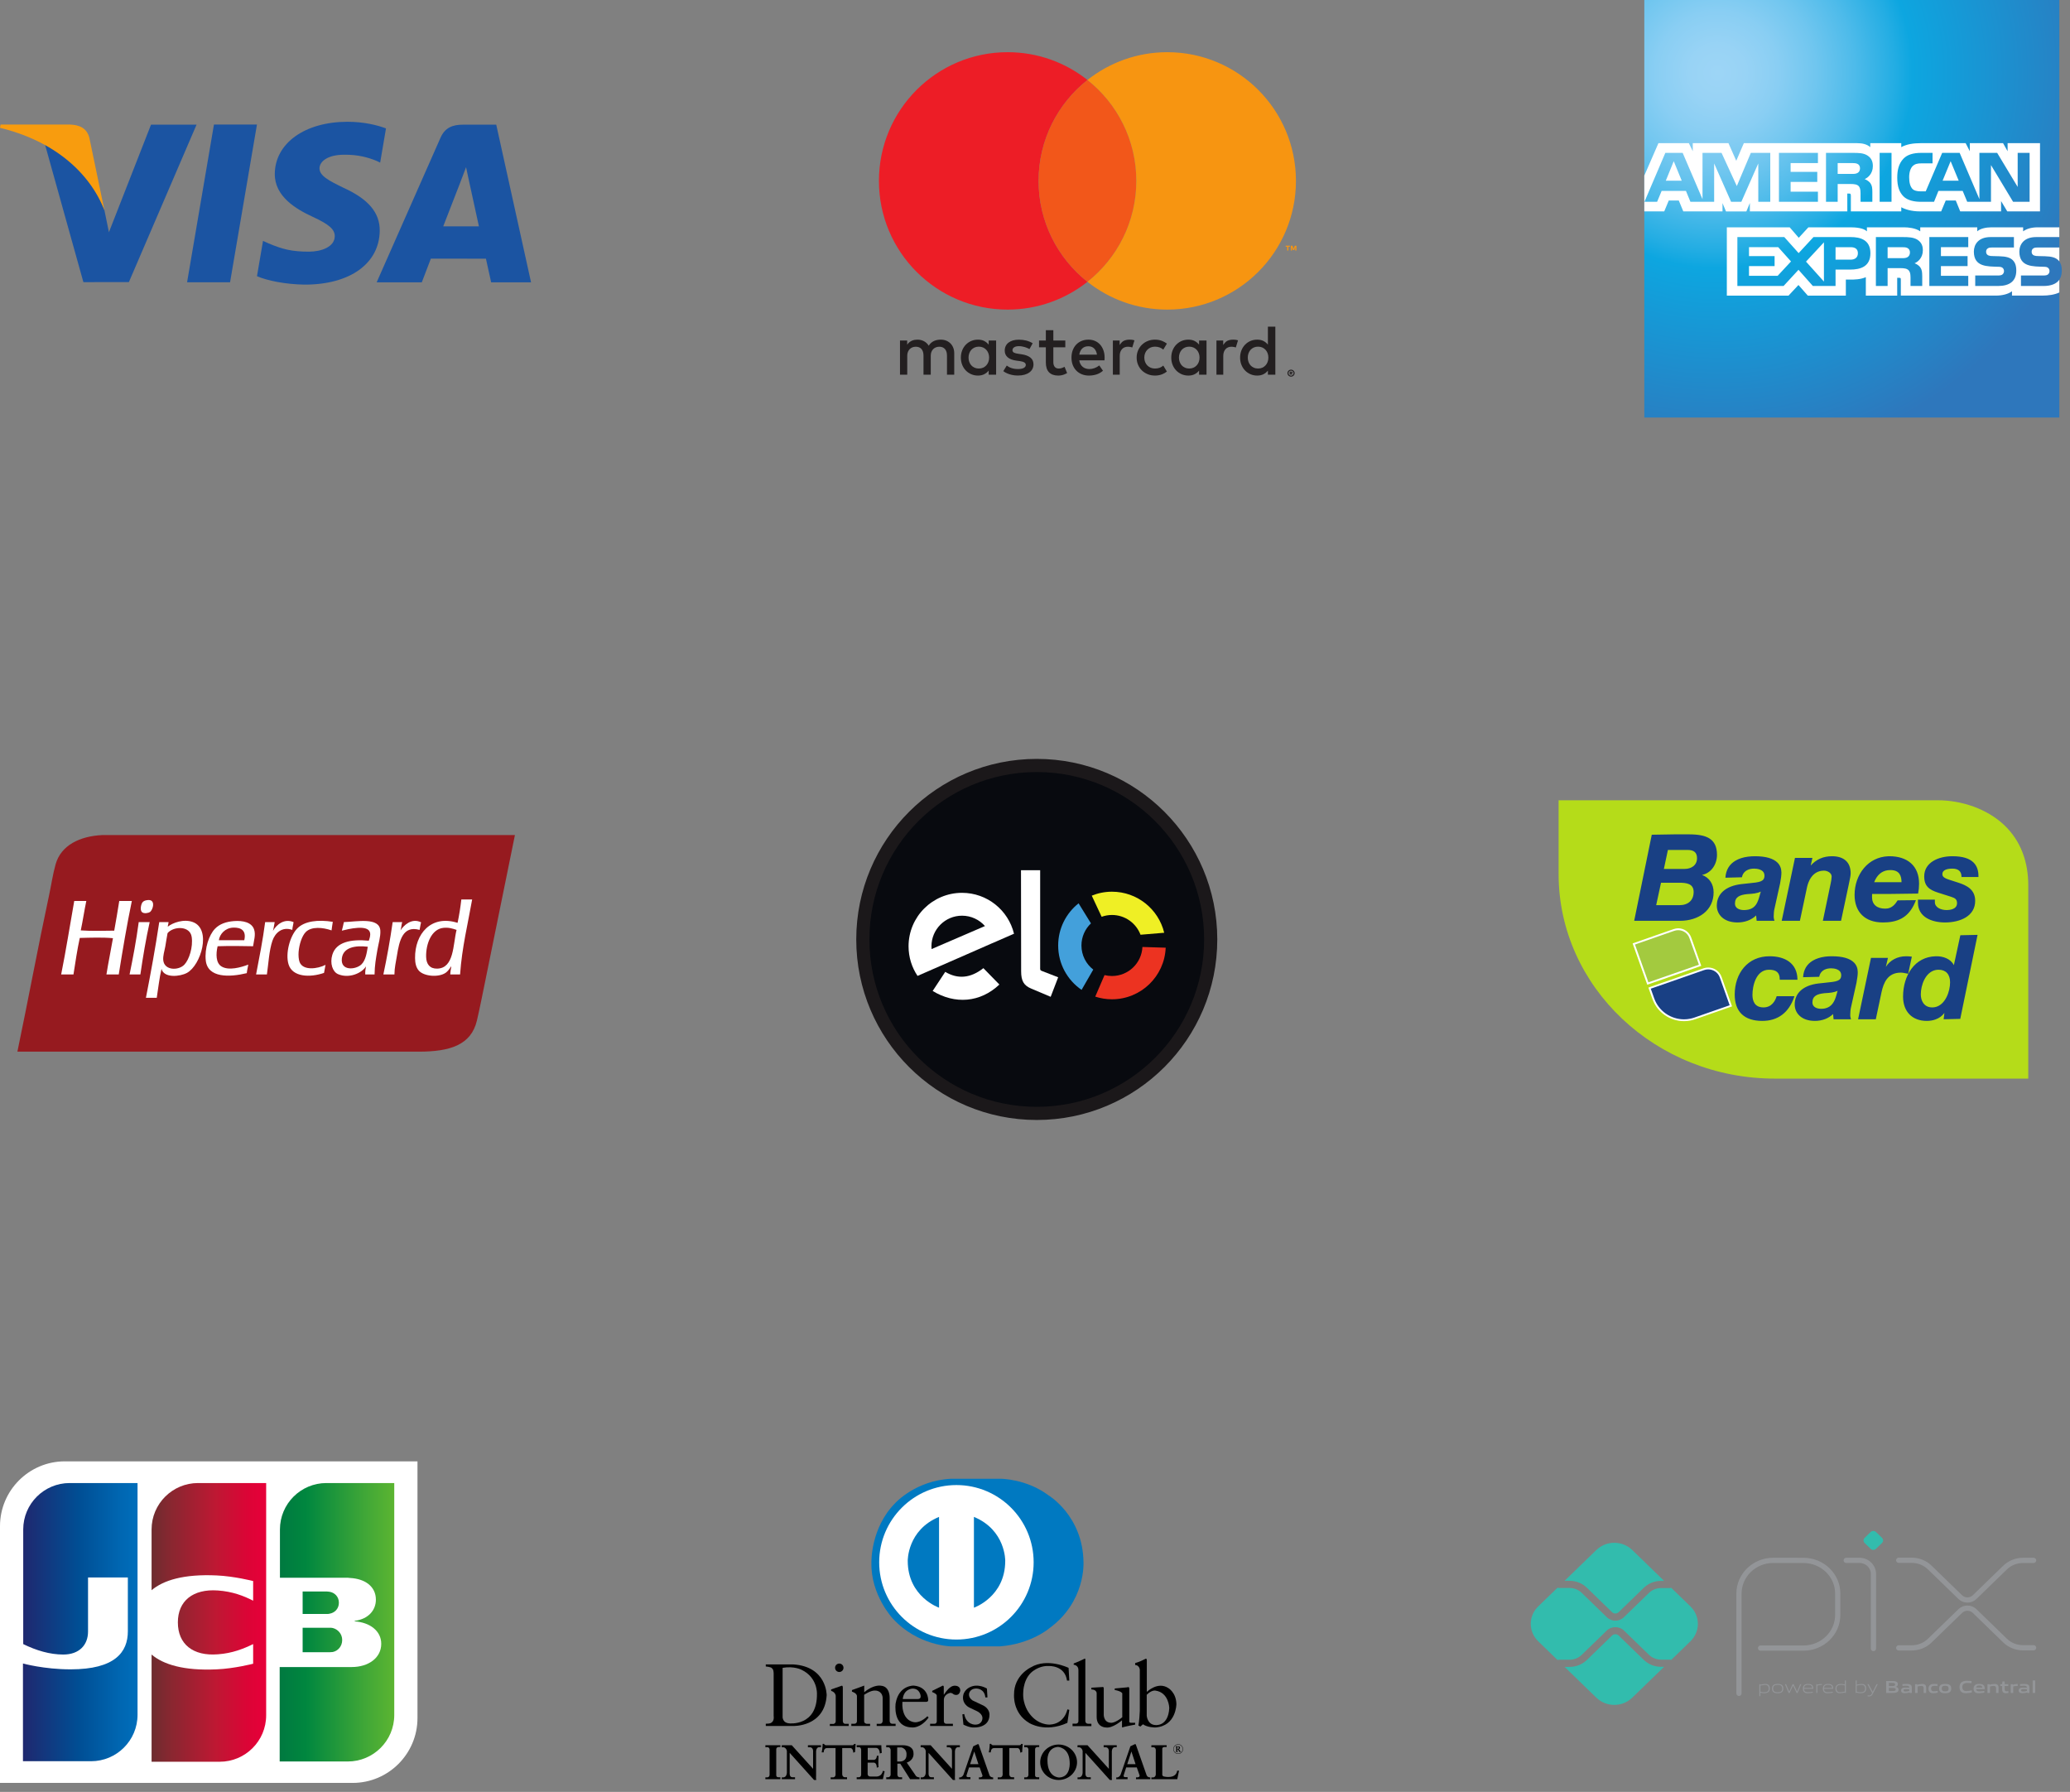 <svg width="119" height="103" viewBox="0 0 119 103" fill="none" xmlns="http://www.w3.org/2000/svg">
<rect x="0" y="0" width="119" height="103" fill="#808080" stroke="none"/>
<path d="M10.755 16.226L12.3 7.158H14.772L13.226 16.226H10.755Z" fill="#1B54A2"/>
<path d="M22.19 7.381C21.7 7.197 20.933 7 19.975 7C17.532 7 15.812 8.23 15.797 9.992C15.784 11.295 17.025 12.022 17.963 12.456C18.925 12.9 19.248 13.184 19.244 13.581C19.238 14.189 18.476 14.466 17.765 14.466C16.776 14.466 16.25 14.329 15.439 13.99L15.12 13.846L14.773 15.876C15.351 16.129 16.418 16.348 17.527 16.36C20.125 16.36 21.811 15.144 21.83 13.262C21.84 12.23 21.181 11.445 19.755 10.798C18.891 10.379 18.362 10.099 18.368 9.674C18.368 9.297 18.816 8.894 19.783 8.894C20.591 8.882 21.177 9.058 21.633 9.241L21.855 9.346L22.19 7.381Z" fill="#1B54A2"/>
<path d="M25.48 13.011C25.685 12.489 26.465 10.476 26.465 10.476C26.451 10.5 26.668 9.951 26.793 9.611L26.96 10.393C26.96 10.393 27.433 12.557 27.532 13.011H25.48ZM28.528 7.166H26.618C26.027 7.166 25.584 7.328 25.324 7.918L21.653 16.229H24.248C24.248 16.229 24.673 15.111 24.769 14.866C25.052 14.866 27.574 14.87 27.935 14.87C28.008 15.187 28.235 16.229 28.235 16.229H30.529L28.528 7.166Z" fill="#1B54A2"/>
<path d="M8.682 7.164L6.262 13.348L6.004 12.091C5.554 10.643 4.15 9.073 2.581 8.287L4.794 16.218L7.409 16.215L11.3 7.164H8.682Z" fill="#1B54A2"/>
<path d="M4.017 7.159H0.032L0 7.347C3.101 8.098 5.153 9.912 6.004 12.091L5.138 7.924C4.988 7.35 4.554 7.179 4.017 7.159Z" fill="#F89C0E"/>
<path d="M54.641 19.741C54.572 19.672 54.49 19.618 54.396 19.58C54.301 19.542 54.198 19.523 54.086 19.523C54.026 19.523 53.964 19.527 53.9 19.538C53.836 19.548 53.773 19.566 53.711 19.592C53.65 19.618 53.591 19.654 53.536 19.7C53.48 19.745 53.432 19.803 53.391 19.873C53.325 19.764 53.236 19.678 53.123 19.616C53.009 19.554 52.88 19.523 52.735 19.523C52.686 19.523 52.636 19.527 52.583 19.536C52.531 19.545 52.479 19.56 52.428 19.582C52.376 19.604 52.327 19.634 52.28 19.671C52.233 19.708 52.19 19.756 52.152 19.814V19.574H51.739V21.537H52.156V20.449C52.156 20.365 52.169 20.291 52.195 20.226C52.222 20.161 52.257 20.107 52.301 20.063C52.346 20.02 52.398 19.987 52.457 19.964C52.517 19.942 52.58 19.93 52.648 19.93C52.788 19.93 52.897 19.975 52.974 20.063C53.051 20.152 53.09 20.279 53.09 20.445V21.537H53.507V20.449C53.507 20.365 53.519 20.291 53.546 20.226C53.572 20.161 53.608 20.107 53.652 20.063C53.696 20.02 53.748 19.987 53.808 19.964C53.867 19.942 53.931 19.93 53.998 19.93C54.138 19.93 54.247 19.975 54.324 20.063C54.401 20.152 54.44 20.279 54.44 20.445V21.537H54.857V20.303C54.857 20.188 54.838 20.083 54.8 19.988C54.762 19.892 54.709 19.81 54.641 19.741Z" fill="#231F20"/>
<path d="M56.82 20.805C56.791 20.881 56.751 20.948 56.699 21.003C56.647 21.06 56.585 21.104 56.513 21.136C56.441 21.168 56.36 21.184 56.271 21.184C56.178 21.184 56.095 21.167 56.022 21.134C55.949 21.1 55.887 21.055 55.836 20.999C55.786 20.942 55.747 20.875 55.72 20.799C55.693 20.722 55.679 20.641 55.679 20.555C55.679 20.469 55.693 20.388 55.72 20.311C55.747 20.235 55.786 20.168 55.836 20.111C55.887 20.055 55.949 20.01 56.022 19.976C56.095 19.943 56.178 19.926 56.271 19.926C56.36 19.926 56.441 19.942 56.513 19.974C56.585 20.006 56.647 20.05 56.699 20.106C56.751 20.162 56.791 20.229 56.82 20.305C56.849 20.382 56.863 20.465 56.863 20.555C56.863 20.645 56.849 20.728 56.82 20.805ZM56.837 19.811C56.768 19.724 56.683 19.654 56.582 19.601C56.481 19.549 56.361 19.523 56.22 19.523C56.082 19.523 55.954 19.548 55.835 19.599C55.716 19.65 55.612 19.722 55.523 19.813C55.434 19.905 55.364 20.014 55.314 20.14C55.264 20.267 55.238 20.405 55.238 20.555C55.238 20.705 55.264 20.843 55.314 20.97C55.364 21.096 55.434 21.205 55.523 21.297C55.612 21.388 55.716 21.46 55.835 21.511C55.954 21.562 56.082 21.588 56.22 21.588C56.361 21.588 56.481 21.562 56.582 21.51C56.683 21.458 56.768 21.388 56.837 21.301V21.537H57.265V19.573H56.837V19.811Z" fill="#231F20"/>
<path d="M59.233 20.552C59.113 20.458 58.946 20.396 58.731 20.365L58.528 20.334C58.483 20.327 58.441 20.319 58.401 20.31C58.362 20.301 58.328 20.289 58.299 20.274C58.27 20.259 58.247 20.24 58.23 20.217C58.213 20.194 58.205 20.165 58.205 20.131C58.205 20.062 58.237 20.005 58.302 19.962C58.367 19.919 58.458 19.898 58.575 19.898C58.637 19.898 58.697 19.903 58.757 19.914C58.816 19.925 58.873 19.938 58.926 19.954C58.979 19.971 59.027 19.989 59.071 20.009C59.115 20.029 59.152 20.047 59.182 20.066L59.366 19.732C59.264 19.666 59.144 19.615 59.007 19.578C58.871 19.543 58.726 19.525 58.571 19.525C58.446 19.525 58.333 19.539 58.233 19.568C58.133 19.598 58.048 19.64 57.978 19.694C57.908 19.747 57.854 19.813 57.816 19.891C57.779 19.969 57.76 20.056 57.76 20.154C57.76 20.312 57.816 20.44 57.929 20.538C58.042 20.635 58.207 20.7 58.426 20.729L58.631 20.756C58.748 20.773 58.834 20.799 58.889 20.835C58.943 20.871 58.971 20.917 58.971 20.973C58.971 21.047 58.933 21.105 58.858 21.148C58.783 21.191 58.672 21.213 58.524 21.213C58.443 21.213 58.371 21.207 58.308 21.197C58.244 21.186 58.186 21.171 58.134 21.152C58.081 21.134 58.034 21.113 57.992 21.089C57.951 21.065 57.912 21.04 57.877 21.012L57.678 21.334C57.749 21.387 57.823 21.43 57.901 21.463C57.979 21.496 58.056 21.521 58.131 21.54C58.206 21.558 58.277 21.57 58.344 21.577C58.411 21.583 58.469 21.586 58.52 21.586C58.661 21.586 58.787 21.57 58.898 21.539C59.009 21.507 59.103 21.463 59.179 21.406C59.255 21.35 59.313 21.282 59.353 21.204C59.393 21.125 59.413 21.039 59.413 20.945C59.413 20.776 59.353 20.645 59.233 20.552Z" fill="#231F20"/>
<path d="M62.045 20.387C62.056 20.316 62.075 20.251 62.103 20.192C62.13 20.132 62.165 20.081 62.208 20.038C62.251 19.995 62.303 19.962 62.362 19.938C62.421 19.915 62.489 19.904 62.566 19.904C62.702 19.904 62.814 19.946 62.9 20.031C62.986 20.115 63.041 20.234 63.063 20.387H62.045ZM63.243 19.808C63.162 19.718 63.064 19.647 62.95 19.597C62.836 19.548 62.711 19.523 62.574 19.523C62.429 19.523 62.297 19.548 62.178 19.597C62.058 19.647 61.955 19.718 61.869 19.808C61.783 19.899 61.716 20.008 61.668 20.135C61.621 20.262 61.597 20.402 61.597 20.555C61.597 20.711 61.621 20.852 61.67 20.98C61.72 21.107 61.788 21.215 61.877 21.305C61.966 21.395 62.072 21.465 62.195 21.514C62.318 21.564 62.453 21.588 62.6 21.588C62.749 21.588 62.891 21.567 63.026 21.526C63.16 21.486 63.288 21.414 63.408 21.311L63.195 21.006C63.113 21.072 63.022 21.122 62.923 21.159C62.824 21.195 62.726 21.213 62.627 21.213C62.557 21.213 62.491 21.203 62.426 21.184C62.362 21.165 62.304 21.135 62.252 21.096C62.2 21.055 62.156 21.003 62.119 20.94C62.082 20.878 62.057 20.802 62.044 20.713H63.494C63.497 20.689 63.499 20.663 63.5 20.636C63.502 20.608 63.502 20.581 63.502 20.553C63.502 20.4 63.479 20.26 63.433 20.134C63.388 20.008 63.324 19.899 63.243 19.808Z" fill="#231F20"/>
<path d="M68.916 20.805C68.887 20.881 68.847 20.948 68.795 21.003C68.743 21.06 68.681 21.104 68.608 21.136C68.536 21.168 68.455 21.184 68.366 21.184C68.273 21.184 68.191 21.167 68.118 21.134C68.044 21.1 67.983 21.055 67.932 20.999C67.882 20.942 67.843 20.875 67.816 20.799C67.788 20.722 67.775 20.641 67.775 20.555C67.775 20.469 67.788 20.388 67.816 20.311C67.843 20.235 67.882 20.168 67.932 20.111C67.983 20.055 68.044 20.01 68.118 19.976C68.191 19.943 68.273 19.926 68.366 19.926C68.455 19.926 68.536 19.942 68.608 19.974C68.681 20.006 68.743 20.05 68.795 20.106C68.847 20.162 68.887 20.229 68.916 20.305C68.945 20.382 68.959 20.465 68.959 20.555C68.959 20.645 68.945 20.728 68.916 20.805ZM68.932 19.811C68.864 19.724 68.779 19.654 68.678 19.601C68.577 19.549 68.456 19.523 68.316 19.523C68.178 19.523 68.049 19.548 67.93 19.599C67.811 19.65 67.708 19.722 67.619 19.813C67.53 19.905 67.46 20.014 67.41 20.14C67.359 20.267 67.334 20.405 67.334 20.555C67.334 20.705 67.359 20.843 67.41 20.97C67.46 21.096 67.53 21.205 67.619 21.297C67.708 21.388 67.811 21.46 67.93 21.511C68.049 21.562 68.178 21.588 68.316 21.588C68.456 21.588 68.577 21.562 68.678 21.51C68.779 21.458 68.864 21.388 68.932 21.301V21.537H69.36V19.573H68.932V19.811Z" fill="#231F20"/>
<path d="M61.069 21.145C61 21.172 60.932 21.184 60.865 21.184C60.822 21.184 60.781 21.178 60.743 21.164C60.706 21.15 60.673 21.129 60.645 21.099C60.617 21.07 60.595 21.032 60.579 20.986C60.562 20.939 60.554 20.883 60.554 20.818V19.963H61.242V19.574H60.554V18.98H60.123V19.574H59.732V19.963H60.123V20.826C60.123 21.087 60.185 21.279 60.309 21.403C60.433 21.526 60.606 21.588 60.829 21.588C60.953 21.588 61.064 21.569 61.163 21.531C61.229 21.505 61.289 21.477 61.346 21.445L61.2 21.086C61.159 21.108 61.115 21.128 61.069 21.145Z" fill="#231F20"/>
<path d="M64.936 19.523C64.816 19.523 64.707 19.544 64.611 19.588C64.513 19.632 64.432 19.737 64.366 19.831V19.574H63.977V21.537H64.371V20.457C64.371 20.374 64.382 20.299 64.405 20.233C64.429 20.168 64.461 20.113 64.502 20.068C64.543 20.022 64.592 19.988 64.65 19.965C64.707 19.942 64.769 19.93 64.838 19.93C64.89 19.93 64.945 19.937 65.006 19.949C65.037 19.955 65.065 19.963 65.092 19.972L65.218 19.562C65.184 19.551 65.149 19.542 65.114 19.536C65.061 19.527 65.002 19.523 64.936 19.523Z" fill="#231F20"/>
<path d="M70.889 19.523C70.769 19.523 70.66 19.544 70.563 19.588C70.466 19.632 70.385 19.737 70.32 19.831V19.574H69.931V21.537H70.323V20.457C70.323 20.374 70.335 20.299 70.358 20.233C70.382 20.168 70.414 20.113 70.455 20.068C70.496 20.022 70.545 19.988 70.603 19.965C70.66 19.942 70.722 19.93 70.791 19.93C70.843 19.93 70.898 19.937 70.959 19.949C70.99 19.955 71.018 19.963 71.045 19.972L71.171 19.562C71.137 19.551 71.103 19.542 71.066 19.536C71.014 19.527 70.955 19.523 70.889 19.523Z" fill="#231F20"/>
<path d="M72.873 20.805C72.845 20.881 72.804 20.948 72.752 21.003C72.7 21.06 72.638 21.104 72.565 21.136C72.493 21.168 72.412 21.184 72.324 21.184C72.231 21.184 72.148 21.167 72.075 21.134C72.002 21.1 71.94 21.055 71.889 20.999C71.839 20.942 71.8 20.875 71.773 20.799C71.745 20.722 71.732 20.641 71.732 20.555C71.732 20.469 71.745 20.388 71.773 20.311C71.8 20.235 71.839 20.168 71.889 20.111C71.94 20.055 72.002 20.01 72.075 19.976C72.148 19.943 72.231 19.926 72.324 19.926C72.412 19.926 72.493 19.942 72.565 19.974C72.638 20.006 72.7 20.05 72.752 20.106C72.804 20.162 72.845 20.229 72.873 20.305C72.902 20.382 72.916 20.465 72.916 20.555C72.916 20.645 72.902 20.728 72.873 20.805ZM72.889 18.776V19.811C72.821 19.724 72.736 19.654 72.635 19.601C72.534 19.549 72.413 19.523 72.273 19.523C72.135 19.523 72.006 19.548 71.887 19.599C71.768 19.65 71.665 19.722 71.576 19.813C71.487 19.905 71.418 20.014 71.367 20.14C71.316 20.267 71.291 20.405 71.291 20.555C71.291 20.705 71.316 20.843 71.367 20.97C71.418 21.096 71.487 21.205 71.576 21.297C71.665 21.388 71.768 21.46 71.887 21.511C72.006 21.562 72.135 21.588 72.273 21.588C72.413 21.588 72.534 21.562 72.635 21.51C72.736 21.458 72.821 21.388 72.889 21.301V21.537H73.317V18.776H72.889Z" fill="#231F20"/>
<path d="M65.96 20.102C66.015 20.046 66.08 20.003 66.155 19.972C66.23 19.942 66.312 19.926 66.399 19.926C66.495 19.926 66.585 19.942 66.667 19.972C66.747 20.002 66.816 20.044 66.875 20.096L67.081 19.753C67.004 19.692 66.917 19.641 66.82 19.602C66.691 19.549 66.55 19.523 66.399 19.523C66.247 19.523 66.107 19.549 65.978 19.602C65.849 19.654 65.737 19.727 65.644 19.819C65.55 19.911 65.477 20.02 65.424 20.146C65.37 20.271 65.344 20.408 65.344 20.555C65.344 20.703 65.37 20.839 65.424 20.965C65.477 21.091 65.55 21.2 65.644 21.292C65.737 21.384 65.849 21.456 65.978 21.509C66.107 21.562 66.247 21.588 66.399 21.588C66.55 21.588 66.691 21.562 66.82 21.509C66.917 21.47 67.004 21.419 67.081 21.357L66.875 21.014C66.816 21.067 66.747 21.108 66.667 21.139C66.585 21.169 66.495 21.184 66.399 21.184C66.312 21.184 66.23 21.169 66.155 21.139C66.08 21.108 66.015 21.065 65.96 21.009C65.906 20.954 65.863 20.888 65.831 20.811C65.8 20.733 65.784 20.648 65.784 20.555C65.784 20.462 65.8 20.378 65.831 20.3C65.863 20.223 65.906 20.157 65.96 20.102Z" fill="#231F20"/>
<path d="M74.193 21.404V21.436H74.23C74.238 21.436 74.244 21.435 74.248 21.433C74.252 21.43 74.254 21.426 74.254 21.42C74.254 21.415 74.252 21.41 74.248 21.407C74.244 21.405 74.238 21.404 74.23 21.404H74.193ZM74.231 21.36C74.255 21.36 74.274 21.366 74.287 21.377C74.299 21.388 74.305 21.402 74.305 21.42C74.305 21.434 74.301 21.446 74.292 21.456C74.283 21.465 74.27 21.471 74.252 21.474L74.308 21.538H74.248L74.198 21.476H74.193V21.538H74.143V21.36H74.231ZM74.22 21.594C74.239 21.594 74.258 21.59 74.275 21.583C74.293 21.575 74.309 21.564 74.322 21.552C74.334 21.538 74.344 21.523 74.352 21.506C74.359 21.488 74.363 21.469 74.363 21.449C74.363 21.429 74.359 21.411 74.352 21.393C74.344 21.375 74.334 21.36 74.322 21.347C74.309 21.334 74.293 21.323 74.275 21.316C74.258 21.308 74.239 21.304 74.22 21.304C74.199 21.304 74.18 21.308 74.162 21.316C74.144 21.323 74.129 21.334 74.116 21.347C74.103 21.36 74.093 21.375 74.085 21.393C74.078 21.411 74.074 21.429 74.074 21.449C74.074 21.469 74.078 21.488 74.085 21.506C74.093 21.523 74.103 21.538 74.116 21.552C74.129 21.564 74.144 21.575 74.162 21.583C74.18 21.59 74.199 21.594 74.22 21.594ZM74.22 21.249C74.248 21.249 74.275 21.254 74.3 21.265C74.325 21.275 74.347 21.29 74.365 21.308C74.384 21.326 74.398 21.347 74.409 21.371C74.42 21.395 74.425 21.422 74.425 21.449C74.425 21.477 74.42 21.502 74.409 21.526C74.398 21.551 74.384 21.572 74.365 21.591C74.347 21.609 74.325 21.623 74.3 21.634C74.275 21.644 74.248 21.65 74.22 21.65C74.191 21.65 74.163 21.644 74.138 21.634C74.113 21.623 74.091 21.609 74.072 21.591C74.054 21.572 74.039 21.551 74.029 21.526C74.018 21.502 74.013 21.477 74.013 21.449C74.013 21.422 74.018 21.395 74.029 21.371C74.039 21.347 74.054 21.326 74.072 21.308C74.091 21.29 74.113 21.275 74.138 21.265C74.163 21.254 74.191 21.249 74.22 21.249Z" fill="#231F20"/>
<path d="M59.706 10.398C59.706 8.046 60.804 5.952 62.515 4.597C61.254 3.598 59.66 3 57.926 3C53.84 3 50.528 6.312 50.528 10.398C50.528 14.484 53.84 17.796 57.926 17.796C59.66 17.796 61.254 17.198 62.515 16.199C60.804 14.844 59.706 12.749 59.706 10.398Z" fill="#ED1D26"/>
<path d="M59.706 10.398C59.706 12.75 60.804 14.844 62.515 16.199C64.226 14.844 65.324 12.75 65.324 10.398C65.324 8.047 64.226 5.953 62.515 4.598C60.804 5.953 59.706 8.047 59.706 10.398Z" fill="#F2571A"/>
<path d="M74.464 14.399V14.208L74.401 14.373H74.333L74.271 14.208V14.399H74.206V14.123H74.299L74.367 14.3L74.436 14.123H74.528V14.399H74.464ZM74 14.399V14.183H73.912V14.123H74.152V14.183H74.065V14.399H74Z" fill="#F79511"/>
<path d="M67.104 3C65.37 3 63.776 3.599 62.515 4.597C64.226 5.952 65.324 8.046 65.324 10.398C65.324 12.75 64.226 14.844 62.515 16.199C63.776 17.198 65.37 17.796 67.104 17.796C71.189 17.796 74.501 14.484 74.501 10.398C74.501 6.312 71.189 3 67.104 3Z" fill="#F79511"/>
<path d="M94.528 1.90735e-06V24H118.387V16.079C118.481 15.942 118.528 15.766 118.528 15.552C118.528 15.306 118.481 15.154 118.387 15.025V1.90735e-06H94.528Z" fill="url(#paint0_radial_16_1166)"/>
<path d="M94.528 12.151H95.674L95.933 11.527H96.511L96.769 12.151H99.023V11.674L99.224 12.153H100.394L100.596 11.667V12.151H106.198L106.196 11.126H106.304C106.38 11.129 106.402 11.136 106.402 11.261V12.151H109.3V11.913C109.533 12.038 109.897 12.151 110.375 12.151H111.594L111.855 11.527H112.434L112.689 12.151H115.038V11.558L115.394 12.151H117.276V8.229H115.413V8.693L115.152 8.229H113.241V8.693L113.001 8.229H110.419C109.987 8.229 109.607 8.29 109.3 8.458V8.229H107.518V8.458C107.323 8.285 107.056 8.229 106.76 8.229H100.25L99.814 9.242L99.365 8.229H97.314V8.693L97.089 8.229H95.34L94.528 10.094V12.151H94.528ZM116.678 11.599H115.728L114.457 9.488V11.599H113.091L112.83 10.972H111.437L111.184 11.599H110.399C110.074 11.599 109.661 11.527 109.427 11.288C109.191 11.049 109.069 10.726 109.069 10.214C109.069 9.797 109.142 9.416 109.43 9.115C109.647 8.891 109.987 8.787 110.449 8.787H111.098V9.39H110.462C110.218 9.39 110.079 9.426 109.946 9.556C109.832 9.675 109.754 9.898 109.754 10.193C109.754 10.494 109.813 10.712 109.938 10.854C110.041 10.965 110.229 10.999 110.405 10.999H110.706L111.652 8.787H112.656L113.792 11.447V8.787H114.813L115.992 10.745V8.787H116.678V11.599ZM108.74 11.599H108.056V8.787H108.74V11.599ZM107.667 9.544C107.667 9.993 107.369 10.224 107.195 10.294C107.341 10.35 107.467 10.449 107.526 10.531C107.621 10.671 107.637 10.796 107.637 11.047V11.599H106.961L106.958 11.244C106.958 11.075 106.975 10.832 106.853 10.697C106.755 10.598 106.605 10.576 106.364 10.576H105.644V11.599H104.973V8.787H106.516C106.859 8.787 107.111 8.796 107.328 8.922C107.54 9.047 107.667 9.231 107.667 9.544ZM104.509 11.599H102.268V8.787H104.509V9.373H102.939V9.879H104.471V10.456H102.939V11.017H104.509V11.599ZM101.769 11.599H101.081L101.079 9.397L100.106 11.599H99.517L98.543 9.395V11.599H97.179L96.921 10.972H95.525L95.264 11.599H94.536L95.737 8.787H96.733L97.874 11.449V8.787H98.968L99.846 10.695L100.652 8.787H101.769V11.599H101.769ZM112.602 10.386L112.138 9.265L111.676 10.386H112.602ZM106.79 9.939C106.698 9.995 106.589 9.997 106.459 9.997H105.644V9.373H106.47C106.586 9.373 106.708 9.378 106.788 9.423C106.875 9.464 106.928 9.552 106.928 9.672C106.928 9.795 106.877 9.894 106.79 9.939ZM96.679 10.386L96.22 9.265L95.764 10.386" fill="white"/>
<path d="M107.526 14.553C107.526 15.335 106.944 15.496 106.358 15.496H105.522V16.439H104.218L103.392 15.508L102.534 16.439H99.878V13.627H102.575L103.4 14.549L104.253 13.627H106.396C106.928 13.627 107.526 13.774 107.526 14.553ZM102.195 15.853H100.546V15.294H102.018V14.72H100.546V14.208H102.227L102.961 15.028L102.195 15.853ZM104.854 16.183L103.824 15.038L104.854 13.929V16.183ZM106.388 14.925H105.522V14.209H106.396C106.638 14.209 106.806 14.307 106.806 14.553C106.806 14.797 106.646 14.925 106.388 14.925ZM110.913 13.627H113.151V14.208H111.58V14.72H113.112V15.294H111.58V15.853L113.151 15.856V16.439H110.913V13.627ZM110.065 15.132C110.215 15.188 110.337 15.287 110.394 15.368C110.489 15.506 110.502 15.634 110.505 15.882V16.439H109.832V16.087C109.832 15.918 109.848 15.668 109.723 15.537C109.625 15.436 109.476 15.412 109.231 15.412H108.515V16.439H107.841V13.627H109.389C109.728 13.627 109.976 13.642 110.196 13.759C110.408 13.887 110.541 14.063 110.541 14.384C110.541 14.833 110.242 15.062 110.065 15.132ZM109.66 14.782C109.571 14.835 109.46 14.84 109.329 14.84H108.515V14.209H109.34C109.46 14.209 109.579 14.211 109.66 14.259C109.747 14.305 109.799 14.392 109.799 14.512C109.799 14.633 109.747 14.729 109.66 14.782ZM115.711 14.956C115.842 15.091 115.912 15.262 115.912 15.552C115.912 16.157 115.535 16.439 114.858 16.439H113.552V15.836H114.853C114.98 15.836 115.071 15.819 115.127 15.767C115.173 15.723 115.206 15.66 115.206 15.583C115.206 15.501 115.171 15.436 115.125 15.397C115.073 15.354 115.003 15.335 114.886 15.335C114.259 15.313 113.473 15.354 113.473 14.464C113.473 14.056 113.729 13.627 114.432 13.627H115.776V14.225H114.546C114.424 14.225 114.345 14.23 114.278 14.276C114.204 14.322 114.177 14.389 114.177 14.479C114.177 14.585 114.239 14.657 114.324 14.688C114.394 14.713 114.47 14.72 114.585 14.72L114.946 14.73C115.31 14.739 115.56 14.802 115.711 14.956ZM118.386 16.08C118.223 16.318 117.906 16.439 117.476 16.439H116.181V15.836H117.471C117.599 15.836 117.689 15.819 117.742 15.767C117.789 15.723 117.822 15.66 117.822 15.583C117.822 15.501 117.789 15.436 117.74 15.397C117.691 15.354 117.62 15.335 117.503 15.335C116.874 15.313 116.088 15.354 116.088 14.464C116.088 14.056 116.347 13.627 117.051 13.627H118.386V13.067H117.145C116.771 13.067 116.499 13.157 116.306 13.297V13.067H114.47C114.177 13.067 113.832 13.14 113.669 13.297V13.067H110.391V13.297C110.13 13.108 109.69 13.067 109.487 13.067H107.325V13.297C107.118 13.096 106.659 13.067 106.379 13.067H103.96L103.406 13.668L102.887 13.067H99.272V16.992H102.819L103.39 16.382L103.927 16.992L106.114 16.994V16.07H106.329C106.619 16.075 106.961 16.063 107.263 15.932V16.992H109.066V15.969H109.153C109.264 15.969 109.275 15.973 109.275 16.085V16.991H114.753C115.101 16.991 115.464 16.902 115.665 16.74V16.991H117.403C117.764 16.991 118.118 16.941 118.386 16.811V16.08ZM118.386 14.225H117.164C117.042 14.225 116.961 14.23 116.893 14.276C116.822 14.322 116.795 14.389 116.795 14.478C116.795 14.585 116.854 14.657 116.941 14.688C117.012 14.713 117.088 14.72 117.2 14.72L117.563 14.729C117.93 14.739 118.175 14.802 118.324 14.956C118.351 14.977 118.368 15.002 118.386 15.025" fill="white"/>
<path fill-rule="evenodd" clip-rule="evenodd" d="M8.852 48H5.888C4.578 48.062 3.507 48.59 3.198 49.678C3.037 50.245 2.948 50.868 2.822 51.456C2.181 54.447 1.613 57.519 1 60.45H24.078C25.862 60.45 27.087 60.073 27.418 58.657C27.572 57.999 27.719 57.254 27.867 56.532C28.44 53.714 29.014 50.896 29.602 48H8.852Z" fill="#961A1F"/>
<path fill-rule="evenodd" clip-rule="evenodd" d="M20.781 55.432C20.46 55.746 19.561 55.835 19.653 55.085C19.73 54.462 20.407 54.33 21.142 54.42C21.087 54.761 21.025 55.193 20.781 55.432ZM19.769 53.003C19.738 53.175 19.691 53.33 19.653 53.495C20.02 53.403 21.162 53.12 21.272 53.61C21.309 53.773 21.246 53.946 21.2 54.073C20.167 53.975 19.325 54.147 19.104 54.883C18.955 55.376 19.12 55.861 19.436 55.996C20.045 56.257 20.785 55.958 21.041 55.548C21.015 55.69 20.989 55.834 20.997 56.011H21.533C21.538 55.498 21.613 55.083 21.692 54.623C21.759 54.23 21.885 53.841 21.865 53.495C21.819 52.701 20.505 52.982 19.769 53.003ZM25.133 55.678C24.715 55.687 24.507 55.428 24.497 54.998C24.48 54.246 24.81 53.41 25.48 53.335C25.792 53.301 26.018 53.373 26.247 53.452C26.037 54.296 26.113 55.657 25.133 55.678ZM26.521 51.702C26.468 52.169 26.397 52.618 26.305 53.046C24.779 52.563 23.844 53.686 23.861 55.071C23.864 55.339 23.91 55.604 24.078 55.794C24.366 56.12 25.193 56.198 25.61 55.924C25.691 55.871 25.774 55.774 25.828 55.707C25.868 55.656 25.931 55.524 25.943 55.562C25.921 55.709 25.888 55.845 25.885 56.011H26.449C26.558 54.452 26.894 53.12 27.143 51.702H26.521ZM10.601 55.447C10.269 55.799 9.451 55.794 9.386 55.201C9.359 54.943 9.455 54.672 9.502 54.406C9.55 54.136 9.585 53.876 9.632 53.639C9.96 53.239 10.923 53.191 11.02 53.856C11.105 54.434 10.877 55.155 10.601 55.447ZM11.093 53.003C10.566 52.805 9.925 53.041 9.647 53.266C9.648 53.275 9.64 53.277 9.632 53.278L9.647 53.266C9.647 53.265 9.647 53.264 9.646 53.263C9.651 53.167 9.685 53.099 9.69 53.003H9.155C8.932 54.486 8.668 55.928 8.389 57.355H9.011C9.1 56.8 9.16 56.213 9.285 55.693C9.427 56.24 10.354 56.136 10.746 55.924C11.553 55.487 12.175 53.41 11.093 53.003ZM14.043 54.044H12.582C12.628 53.708 12.931 53.339 13.406 53.321C13.854 53.304 14.175 53.485 14.043 54.044ZM13.45 52.945C13 52.98 12.621 53.109 12.351 53.394C12.02 53.742 11.752 54.513 11.83 55.215C11.942 56.217 13.189 56.181 14.187 55.938C14.204 55.762 14.247 55.612 14.274 55.447C13.863 55.601 13.149 55.815 12.726 55.548C12.408 55.346 12.406 54.835 12.51 54.391C13.18 54.37 13.877 54.374 14.549 54.391C14.591 54.077 14.713 53.733 14.606 53.422C14.466 53.012 13.962 52.906 13.45 52.945ZM7.984 53.003C7.967 53.005 7.968 53.026 7.969 53.046C7.832 54.071 7.647 55.047 7.449 56.011H8.07C8.22 54.979 8.391 53.969 8.605 53.003H7.984ZM24.208 53.017C23.658 52.743 23.201 53.204 23.022 53.48C23.073 53.338 23.076 53.148 23.123 53.003H22.574C22.425 54.035 22.247 55.038 22.039 56.011H22.675C22.679 55.612 22.757 55.317 22.82 54.926C22.953 54.092 23.148 53.176 24.121 53.452C24.154 53.31 24.167 53.15 24.208 53.017ZM17.224 55.302C17.166 55.154 17.152 54.91 17.166 54.724C17.198 54.306 17.351 53.797 17.585 53.567C17.91 53.249 18.55 53.302 19.06 53.48C19.076 53.308 19.11 53.155 19.132 52.988C18.295 52.852 17.5 52.937 17.079 53.379C16.667 53.812 16.396 54.806 16.588 55.432C16.811 56.164 17.814 56.204 18.627 55.924C18.662 55.777 18.681 55.612 18.713 55.461C18.27 55.692 17.421 55.811 17.224 55.302ZM16.876 53.003C16.326 52.78 15.892 53.157 15.691 53.509C15.736 53.352 15.755 53.169 15.792 53.003H15.243C15.108 54.045 14.911 55.023 14.722 56.011H15.344C15.431 55.424 15.469 54.634 15.662 54.073C15.817 53.625 16.221 53.243 16.804 53.452C16.813 53.286 16.86 53.16 16.876 53.003ZM6.856 51.788C6.767 52.365 6.667 52.93 6.567 53.495C5.923 53.501 5.265 53.526 4.643 53.48C4.761 52.927 4.845 52.342 4.962 51.788H4.268C4.019 53.198 3.793 54.63 3.516 56.011H4.224C4.335 55.303 4.439 54.587 4.586 53.914C5.19 53.899 5.914 53.873 6.494 53.928C6.375 54.628 6.23 55.303 6.119 56.011H6.827C7.055 54.58 7.295 53.162 7.579 51.788H6.856ZM8.62 52.425C8.744 52.339 8.903 51.95 8.721 51.788C8.664 51.737 8.567 51.722 8.432 51.745C8.307 51.766 8.235 51.809 8.186 51.875C8.108 51.982 8.036 52.305 8.157 52.425C8.276 52.541 8.541 52.479 8.62 52.425Z" fill="white"/>
<path fill-rule="evenodd" clip-rule="evenodd" d="M59.602 44C65.124 44 69.601 48.477 69.601 54C69.601 59.523 65.124 64 59.602 64C54.078 64 49.602 59.523 49.602 54C49.602 48.477 54.078 44 59.602 44Z" fill="#080A0F"/>
<path d="M59.602 44C65.124 44 69.601 48.477 69.601 54C69.601 59.523 65.124 64 59.602 64C54.078 64 49.602 59.523 49.602 54C49.602 48.477 54.078 44 59.602 44Z" stroke="#1B181A" stroke-width="0.756" stroke-miterlimit="22.926"/>
<path fill-rule="evenodd" clip-rule="evenodd" d="M56.624 53.231L53.554 54.554C53.55 54.501 53.547 54.448 53.547 54.394C53.547 53.423 54.334 52.635 55.305 52.635C55.83 52.635 56.301 52.866 56.624 53.231ZM55.305 51.321C56.753 51.321 57.967 52.322 58.293 53.672L57.054 54.213L57.053 54.211L55.786 54.767L52.747 56.096C52.421 55.609 52.231 55.023 52.231 54.394C52.231 52.697 53.607 51.321 55.305 51.321Z" fill="white"/>
<path fill-rule="evenodd" clip-rule="evenodd" d="M57.452 56.592C56.352 57.636 54.896 57.739 53.617 56.962L54.34 55.864C55.067 56.298 55.799 56.228 56.533 55.651L57.452 56.592Z" fill="white"/>
<path fill-rule="evenodd" clip-rule="evenodd" d="M58.703 55.831L58.695 50.02H59.797V55.674C59.797 55.728 59.804 55.776 59.875 55.804L60.832 56.176L60.401 57.298L59.279 56.824C58.853 56.644 58.704 56.383 58.703 55.831Z" fill="white"/>
<path fill-rule="evenodd" clip-rule="evenodd" d="M62.849 55.733C62.436 55.412 62.17 54.912 62.17 54.348C62.17 53.848 62.38 53.396 62.717 53.077L62.006 51.924C61.291 52.49 60.832 53.365 60.832 54.348C60.832 55.408 61.365 56.342 62.178 56.899L62.849 55.733Z" fill="#43A0DB"/>
<path fill-rule="evenodd" clip-rule="evenodd" d="M63.331 52.698C63.517 52.631 63.716 52.594 63.925 52.594C64.676 52.594 65.316 53.067 65.566 53.73L66.928 53.616C66.6 52.262 65.38 51.256 63.925 51.256C63.514 51.256 63.121 51.337 62.763 51.483L63.331 52.698Z" fill="#EFEF25"/>
<path fill-rule="evenodd" clip-rule="evenodd" d="M65.676 54.433C65.632 55.362 64.864 56.102 63.924 56.102C63.777 56.102 63.634 56.084 63.497 56.05L62.963 57.287C63.265 57.386 63.589 57.44 63.924 57.44C65.589 57.44 66.946 56.124 67.013 54.475L65.676 54.433Z" fill="#EC3321"/>
<path fill-rule="evenodd" clip-rule="evenodd" d="M111.379 46H89.601V50.256C89.611 56.749 95.197 62.008 102.052 62H116.601V50.894C116.601 49.581 116.199 48.357 115.214 47.423C114.226 46.493 112.77 45.997 111.379 46Z" fill="#B5DC19"/>
<path fill-rule="evenodd" clip-rule="evenodd" d="M94.731 56.535L94.713 56.485L93.941 54.311L93.923 54.261L93.973 54.243L96.23 53.456C96.31 53.428 96.392 53.414 96.476 53.414C96.789 53.414 97.069 53.61 97.171 53.903L97.717 55.436L97.735 55.485L97.684 55.503L94.782 56.516L94.731 56.535Z" fill="#A3CA3F"/>
<path fill-rule="evenodd" clip-rule="evenodd" d="M95.829 56.095L94.763 56.466L93.992 54.292L95.829 53.651L96.249 53.505C96.325 53.479 96.401 53.467 96.477 53.467C96.759 53.467 97.022 53.641 97.121 53.92L97.667 55.453L95.829 56.095ZM95.829 53.539L93.956 54.194L93.856 54.229L93.891 54.329L94.663 56.502L94.698 56.602L94.798 56.567L95.829 56.208L97.702 55.553L97.803 55.519L97.767 55.418L97.223 53.885C97.112 53.571 96.812 53.36 96.477 53.36C96.387 53.36 96.299 53.377 96.213 53.406L95.829 53.539Z" fill="white"/>
<path fill-rule="evenodd" clip-rule="evenodd" d="M96.81 58.644H96.809C96.017 58.644 95.309 58.147 95.046 57.406L94.849 56.849L94.831 56.799L94.882 56.782L97.952 55.709C98.032 55.682 98.117 55.667 98.203 55.667C98.524 55.667 98.811 55.87 98.919 56.169L99.484 57.765L99.502 57.815L99.452 57.833L97.431 58.539C97.23 58.609 97.022 58.644 96.81 58.644Z" fill="#194084"/>
<path fill-rule="evenodd" clip-rule="evenodd" d="M97.167 58.556C97.048 58.581 96.928 58.592 96.81 58.592C96.061 58.592 95.36 58.129 95.097 57.389L94.899 56.831L97.167 56.04L97.969 55.76C98.047 55.733 98.126 55.721 98.203 55.721C98.495 55.721 98.766 55.9 98.868 56.187L99.435 57.784L97.414 58.489C97.332 58.519 97.25 58.54 97.167 58.556ZM97.167 55.929L94.864 56.731L94.763 56.768L94.798 56.867L94.996 57.424C95.267 58.187 95.996 58.697 96.81 58.697C96.93 58.697 97.05 58.686 97.167 58.664C97.262 58.646 97.357 58.621 97.45 58.588L99.47 57.883L99.571 57.848L99.536 57.748L98.969 56.153C98.855 55.829 98.548 55.615 98.203 55.615C98.112 55.615 98.021 55.63 97.934 55.66L97.167 55.929Z" fill="white"/>
<path fill-rule="evenodd" clip-rule="evenodd" d="M101.311 58.683C100.274 58.683 99.725 58.158 99.725 57.163C99.725 56.562 99.911 56.012 100.248 55.617C100.612 55.191 101.124 54.967 101.731 54.967C102.188 54.967 102.572 55.073 102.847 55.274C103.159 55.504 103.323 55.845 103.332 56.289V56.317H103.303H102.341H102.313V56.289C102.313 55.911 102.123 55.741 101.698 55.741C100.943 55.741 100.745 56.685 100.745 57.184C100.745 57.514 100.854 57.907 101.379 57.907C101.861 57.907 102.057 57.516 102.13 57.283L102.137 57.262H102.158H103.12H103.16L103.147 57.3C102.843 58.204 102.208 58.683 101.311 58.683ZM104.917 57.965C105.319 57.877 105.471 57.546 105.564 57.222L105.64 56.952C105.429 57.054 105.189 57.071 104.957 57.085L104.917 57.088L104.877 57.091C104.466 57.136 104.192 57.245 104.192 57.626C104.192 57.893 104.461 57.987 104.691 57.987C104.773 57.987 104.848 57.98 104.917 57.965ZM104.917 56.491L104.955 56.486C105.567 56.426 105.847 56.398 105.847 56.055C105.847 55.689 105.403 55.66 105.266 55.66C105.133 55.66 105.015 55.684 104.917 55.725C104.736 55.806 104.618 55.95 104.584 56.148L103.655 56.171C103.684 55.724 103.882 55.415 104.218 55.216C104.412 55.103 104.645 55.027 104.917 54.99C105.042 54.973 105.173 54.967 105.314 54.967C105.917 54.967 106.343 55.088 106.582 55.328C106.724 55.47 106.797 55.657 106.799 55.879C106.799 56.035 106.773 56.233 106.724 56.497L106.412 57.895C106.381 58.01 106.366 58.216 106.366 58.358C106.366 58.417 106.378 58.493 106.398 58.551L106.411 58.588H106.37H105.409L105.38 58.289C105.253 58.413 105.095 58.511 104.917 58.58C104.739 58.647 104.541 58.683 104.339 58.683C103.534 58.683 103.173 58.21 103.173 57.741C103.173 57.077 103.671 56.635 104.539 56.531L104.917 56.491ZM107.836 58.588H107.813H106.851H106.816L106.824 58.555L107.555 55.082L107.56 55.06H107.582H108.498H108.533L108.526 55.095L108.415 55.576C108.65 55.196 109.081 54.967 109.574 54.967C109.676 54.967 109.771 54.972 109.875 54.986L109.907 54.989L109.901 55.02L109.704 55.946L109.698 55.975L109.669 55.969C109.647 55.964 109.622 55.959 109.599 55.954C109.491 55.932 109.379 55.908 109.269 55.908C108.509 55.908 108.28 56.508 108.166 57.028L107.841 58.566L107.836 58.588ZM111.264 57.886C111.837 57.75 112.106 56.992 112.106 56.464C112.106 56.005 111.864 55.741 111.444 55.741C111.381 55.741 111.321 55.748 111.264 55.76C110.685 55.888 110.423 56.626 110.423 57.163C110.423 57.506 110.595 57.907 111.078 57.907C111.144 57.907 111.205 57.9 111.264 57.886ZM111.264 54.968L111.343 54.967C111.687 54.967 112.137 55.102 112.324 55.479L112.696 53.759L113.686 53.737L112.691 58.566L111.736 58.588L111.78 58.225C111.654 58.397 111.477 58.525 111.264 58.6C111.114 58.654 110.947 58.683 110.766 58.683C109.926 58.683 109.403 58.147 109.403 57.284C109.403 56.676 109.573 56.111 109.879 55.694C110.214 55.238 110.692 54.987 111.264 54.968ZM111.814 53.024C111.413 53.024 111.043 52.937 110.773 52.779C110.436 52.581 110.259 52.273 110.259 51.887V51.743V51.714H110.288H111.203H111.232V51.743V51.86C111.232 52.157 111.573 52.312 111.911 52.312C112.051 52.312 112.506 52.284 112.506 51.915C112.506 51.696 112.398 51.624 112.172 51.551L111.416 51.31C110.911 51.148 110.619 50.943 110.619 50.373C110.619 49.576 111.432 49.217 112.237 49.217C112.815 49.217 113.215 49.337 113.46 49.584C113.649 49.774 113.742 50.042 113.737 50.382V50.411H113.707H112.792H112.763L112.762 50.382C112.755 50.082 112.579 49.93 112.237 49.93C111.975 49.93 111.663 49.985 111.663 50.25C111.663 50.371 111.734 50.471 112.093 50.58L112.587 50.739C113.087 50.902 113.549 51.143 113.549 51.785C113.549 52.196 113.356 52.528 112.991 52.744C112.689 52.924 112.271 53.024 111.814 53.024ZM105.836 52.929H105.814H104.829H104.792L104.8 52.892L105.236 50.808C105.266 50.703 105.298 50.473 105.298 50.382C105.298 50.184 105.066 50.046 104.856 50.046C104.158 50.046 103.94 50.723 103.879 51.013L103.478 52.905L103.473 52.929H103.449H102.464H102.427L102.435 52.892L103.184 49.336L103.189 49.314H103.213H104.156H104.192L104.184 49.35L104.094 49.752C104.412 49.397 104.821 49.217 105.314 49.217C106.009 49.217 106.391 49.567 106.391 50.202C106.391 50.304 106.355 50.511 106.286 50.821L105.843 52.905L105.836 52.929ZM96.287 50.741H95.489L95.21 52.031H96.287H96.54C97.056 52.031 97.364 51.746 97.364 51.27C97.364 50.782 96.935 50.741 96.533 50.741H96.287ZM96.287 48.855H95.885L95.653 49.947H96.287H96.852C97.204 49.947 97.558 49.756 97.558 49.33C97.558 49.006 97.385 48.855 97.012 48.855H96.287ZM96.287 52.929H93.946L94.957 47.981L96.287 47.959H97.067C97.633 47.959 98.001 48.03 98.259 48.187C98.559 48.371 98.706 48.681 98.706 49.136C98.706 49.424 98.616 49.697 98.453 49.909C98.299 50.109 98.089 50.242 97.845 50.293C98.259 50.439 98.512 50.813 98.512 51.289C98.512 51.796 98.309 52.222 97.926 52.517C97.582 52.781 97.106 52.929 96.588 52.929H96.287ZM108.528 50.71H109.315C109.31 50.378 109.226 50.013 108.678 50.013C108.626 50.013 108.578 50.015 108.528 50.021C108.166 50.07 107.902 50.301 107.742 50.71H108.528ZM108.528 49.22L108.623 49.217C109.133 49.217 109.559 49.355 109.853 49.615C110.165 49.891 110.324 50.291 110.324 50.801C110.324 50.987 110.304 51.183 110.268 51.364L108.528 51.387H107.623L107.619 51.566C107.619 51.989 107.896 52.23 108.38 52.23C108.432 52.23 108.484 52.225 108.528 52.217C108.807 52.161 108.965 51.953 109.091 51.754L110.101 51.743H110.144L110.128 51.781C109.822 52.564 109.336 52.943 108.528 53.013C108.437 53.02 108.341 53.024 108.242 53.024C107.223 53.024 106.616 52.433 106.616 51.44C106.616 50.86 106.807 50.312 107.153 49.899C107.503 49.483 107.989 49.245 108.528 49.22ZM100.482 50.779L100.521 50.775C101.149 50.713 101.435 50.685 101.435 50.333C101.435 49.959 100.98 49.93 100.84 49.93C100.705 49.93 100.584 49.952 100.482 49.998C100.297 50.078 100.176 50.227 100.141 50.427L99.19 50.452C99.22 49.994 99.424 49.678 99.767 49.474C99.964 49.357 100.203 49.28 100.482 49.243C100.609 49.227 100.746 49.217 100.889 49.217C101.507 49.217 101.944 49.343 102.188 49.589C102.332 49.734 102.407 49.923 102.41 50.149C102.41 50.314 102.385 50.511 102.333 50.785L102.015 52.217C101.981 52.335 101.966 52.545 101.966 52.693C101.966 52.752 101.98 52.831 101.999 52.889L102.013 52.929H101.971H100.987L100.956 52.62C100.827 52.748 100.665 52.849 100.482 52.919C100.3 52.987 100.097 53.024 99.89 53.024C99.065 53.024 98.695 52.539 98.695 52.061C98.695 51.38 99.206 50.929 100.094 50.821L100.482 50.779ZM100.515 52.285C100.927 52.195 101.05 51.862 101.145 51.529L101.225 51.25C101.006 51.356 100.762 51.373 100.523 51.389L100.441 51.395C100.021 51.44 99.739 51.551 99.739 51.943C99.739 52.216 100.014 52.312 100.251 52.312C100.336 52.312 100.446 52.302 100.515 52.285Z" fill="#194084"/>
<path d="M24 98.758C24 100.812 22.328 102.484 20.274 102.484H0V87.726C0 85.672 1.672 84 3.726 84H24V98.758Z" fill="white"/>
<path d="M17.398 94.973H18.939C18.983 94.973 19.085 94.959 19.13 94.959C19.423 94.9 19.672 94.636 19.672 94.269C19.672 93.917 19.423 93.653 19.13 93.58C19.085 93.565 18.997 93.565 18.939 93.565H17.398V94.973Z" fill="url(#paint1_linear_16_1166)"/>
<path d="M18.763 85.247C17.296 85.247 16.093 86.435 16.093 87.917V90.69H19.863C19.951 90.69 20.054 90.69 20.127 90.704C20.978 90.748 21.609 91.188 21.609 91.951C21.609 92.553 21.183 93.066 20.391 93.169V93.198C21.257 93.257 21.917 93.741 21.917 94.489C21.917 95.296 21.183 95.824 20.215 95.824H16.078V101.252H19.995C21.462 101.252 22.665 100.064 22.665 98.582V85.247H18.763Z" fill="url(#paint2_linear_16_1166)"/>
<path d="M19.482 92.127C19.482 91.775 19.232 91.54 18.939 91.496C18.909 91.496 18.836 91.481 18.792 91.481H17.398V92.772H18.792C18.836 92.772 18.924 92.772 18.939 92.758C19.232 92.714 19.482 92.479 19.482 92.127Z" fill="url(#paint3_linear_16_1166)"/>
<path d="M4.005 85.247C2.538 85.247 1.335 86.435 1.335 87.917V94.504C2.083 94.871 2.861 95.105 3.638 95.105C4.562 95.105 5.061 94.548 5.061 93.785V90.675H7.35V93.77C7.35 94.973 6.601 95.956 4.064 95.956C2.523 95.956 1.32 95.619 1.32 95.619V101.237H5.237C6.704 101.237 7.907 100.049 7.907 98.567V85.247H4.005Z" fill="url(#paint4_linear_16_1166)"/>
<path d="M11.384 85.247C9.917 85.247 8.714 86.435 8.714 87.917V91.408C9.389 90.836 10.562 90.47 12.455 90.558C13.467 90.602 14.553 90.88 14.553 90.88V92.01C14.01 91.731 13.364 91.482 12.528 91.423C11.09 91.32 10.225 92.025 10.225 93.257C10.225 94.504 11.09 95.208 12.528 95.091C13.364 95.032 14.01 94.768 14.553 94.504V95.633C14.553 95.633 13.482 95.912 12.455 95.956C10.562 96.044 9.389 95.677 8.714 95.105V101.267H12.631C14.098 101.267 15.301 100.078 15.301 98.597V85.247H11.384Z" fill="url(#paint5_linear_16_1166)"/>
<path d="M54.694 85H57.523C57.523 85 59.006 85 60.276 85.953C60.276 85.953 62.258 87.133 62.288 89.803C62.288 89.803 62.424 92.079 60.306 93.607C60.306 93.607 59.263 94.5 57.478 94.636H54.694C54.694 94.636 52.773 94.621 51.321 93.032C51.321 93.032 50.051 91.686 50.096 89.818C50.096 89.818 50.035 87.844 51.457 86.407C51.457 86.407 52.637 85.091 54.694 85Z" fill="#0079C1"/>
<path d="M59.422 89.803C59.422 87.351 57.435 85.363 54.983 85.363C52.531 85.363 50.543 87.351 50.543 89.803C50.543 92.255 52.531 94.243 54.983 94.243C57.435 94.243 59.422 92.255 59.422 89.803Z" fill="white"/>
<path d="M53.984 87.193V92.412C53.984 92.412 52.184 91.792 52.184 89.719C52.184 89.719 52.153 87.95 53.984 87.193Z" fill="#0079C1"/>
<path d="M55.989 87.193V92.412C55.989 92.412 57.789 91.792 57.789 89.719C57.789 89.719 57.82 87.95 55.989 87.193Z" fill="#0079C1"/>
<path d="M44.991 95.869V98.645C44.991 98.645 44.945 99.023 45.369 99.061C45.369 99.061 46.995 99.25 46.965 97.351C46.965 97.351 47.002 96.421 46.08 95.982C46.08 95.982 45.664 95.755 44.991 95.869ZM44.34 99.023C44.529 98.917 44.476 98.637 44.476 98.637V96.194C44.469 95.922 44.378 95.899 44.378 95.899C44.355 95.816 44.023 95.793 44.023 95.793V95.672H45.596C47.539 95.793 47.524 97.442 47.524 97.442C47.411 99.295 45.573 99.212 45.573 99.212H44.023V99.083C44.295 99.083 44.34 99.023 44.34 99.023Z" fill="black"/>
<path d="M48.491 95.866C48.491 95.732 48.383 95.624 48.249 95.624C48.115 95.624 48.007 95.732 48.007 95.866C48.007 96 48.115 96.108 48.249 96.108C48.383 96.108 48.491 96 48.491 95.866Z" fill="black"/>
<path d="M47.777 97.112L48.341 96.915C48.341 96.915 48.457 96.834 48.452 97.013V98.912C48.452 98.912 48.442 99.088 48.599 99.088H48.79V99.212H47.706V99.093H47.923C47.923 99.093 48.054 99.063 48.044 98.912V97.485C48.044 97.485 48.044 97.278 47.782 97.192L47.777 97.112Z" fill="black"/>
<path d="M48.977 97.147V97.238C48.977 97.238 49.284 97.323 49.264 97.52V98.927C49.264 98.927 49.27 99.078 49.121 99.083H48.941V99.212H50.02V99.088H49.834C49.834 99.088 49.678 99.078 49.678 98.937V97.419C49.678 97.419 50.076 97.142 50.333 97.177C50.333 97.177 50.696 97.172 50.742 97.571V98.917C50.742 98.917 50.742 99.083 50.59 99.088H50.399V99.212H51.488V99.083H51.311C51.311 99.083 51.15 99.103 51.145 98.917V97.601C51.145 97.601 51.175 96.939 50.646 96.897C50.646 96.897 50.237 96.804 49.683 97.273V96.889C49.683 96.889 49.042 97.132 48.977 97.147Z" fill="black"/>
<path d="M51.897 97.661H52.779C52.779 97.661 52.946 97.666 52.925 97.485C52.925 97.485 52.895 97.066 52.461 97.061C52.461 97.061 51.962 97.072 51.897 97.661ZM52.088 98.715C52.285 98.998 52.613 98.998 52.613 98.998C52.981 99.003 53.314 98.65 53.314 98.65L53.384 98.725C52.91 99.371 52.424 99.295 52.424 99.295C51.288 99.27 51.488 97.914 51.488 97.914C51.665 96.86 52.527 96.89 52.527 96.89C53.379 96.965 53.359 97.712 53.359 97.712C53.374 97.823 53.253 97.823 53.253 97.823H51.877C51.836 98.438 52.088 98.715 52.088 98.715Z" fill="black"/>
<path d="M53.591 97.192V97.263C53.591 97.263 53.853 97.354 53.853 97.465V98.952C53.853 98.952 53.843 99.088 53.722 99.083H53.47V99.212H54.781V99.083H54.408C54.408 99.083 54.241 99.098 54.261 98.887V97.712C54.261 97.712 54.241 97.409 54.604 97.313C54.604 97.313 54.695 97.278 54.826 97.394C54.826 97.394 55.124 97.55 55.204 97.192C55.204 97.192 55.224 97.001 55.058 96.93C55.058 96.93 54.826 96.814 54.604 97.011C54.604 97.011 54.476 97.09 54.256 97.419V96.966C54.256 96.966 54.256 96.837 54.135 96.924C54.135 96.924 53.629 97.177 53.591 97.192Z" fill="black"/>
<path d="M56.646 97.571H56.767L56.737 97.061C56.737 97.061 56.243 96.744 55.759 96.981C55.759 96.981 55.365 97.147 55.361 97.571C55.361 97.571 55.325 97.934 55.713 98.145L56.147 98.352C56.147 98.352 56.515 98.508 56.475 98.801C56.475 98.801 56.459 99.134 56.063 99.134C56.063 99.134 55.547 99.154 55.431 98.524L55.325 98.544L55.386 99.134C55.386 99.134 55.744 99.321 56.011 99.298C56.011 99.298 56.883 99.335 56.883 98.569C56.883 98.569 56.919 98.191 56.44 97.994L55.92 97.747C55.92 97.747 55.673 97.606 55.708 97.361C55.708 97.361 55.744 97.041 56.152 97.061C56.152 97.061 56.596 97.061 56.646 97.571Z" fill="black"/>
<path d="M61.34 96.602H61.472L61.431 95.871C61.431 95.871 60.211 95.271 59.263 95.841C59.263 95.841 58.28 96.294 58.295 97.414C58.295 97.414 58.209 98.468 59.157 99.032C59.157 99.032 60.06 99.627 61.361 99.032L61.472 98.286L61.361 98.256C61.361 98.256 61.216 99.088 60.347 99.133C60.347 99.133 59.672 99.174 59.177 98.493C59.177 98.493 58.774 97.999 58.824 97.273C58.824 97.273 58.82 96.368 59.495 95.982C59.495 95.982 59.863 95.73 60.302 95.765C60.302 95.765 61.215 95.715 61.34 96.602Z" fill="black"/>
<path d="M61.724 95.619V95.69C61.724 95.69 62.001 95.71 61.996 96.002V98.932C61.996 98.932 61.996 99.068 61.86 99.078H61.658V99.219H62.742V99.083H62.551C62.551 99.083 62.394 99.093 62.394 98.907V95.417C62.394 95.417 62.41 95.286 62.314 95.362C62.314 95.362 61.961 95.533 61.724 95.619Z" fill="black"/>
<path d="M62.742 97.011L63.352 96.975C63.352 96.975 63.473 96.935 63.453 97.081V98.493C63.453 98.493 63.398 99.022 63.887 99.028C63.887 99.028 64.109 99.043 64.517 98.71V97.333C64.517 97.333 64.477 97.217 64.083 97.142V97.056L64.805 96.99C64.805 96.99 64.92 96.925 64.92 97.066V98.917C64.92 98.917 64.885 99.038 65.041 99.028H65.258V99.133C65.258 99.133 64.618 99.249 64.517 99.297L64.502 99.269V98.886C64.502 98.886 63.962 99.36 63.574 99.297C63.574 99.297 63.055 99.3 63.045 98.705V97.318C63.045 97.318 63.035 97.112 62.742 97.112V97.011Z" fill="black"/>
<path d="M65.923 97.419V98.619C65.923 98.619 65.956 99.149 66.443 99.159C66.443 99.159 67.162 99.242 67.219 98.181C67.219 98.181 67.204 97.283 66.418 97.177C66.418 97.177 66.206 97.132 65.923 97.419ZM65.555 99.245L65.444 99.184C65.444 99.184 65.5 98.937 65.525 98.342V95.972C65.525 95.972 65.505 95.72 65.258 95.705V95.596C65.258 95.596 65.5 95.534 65.833 95.362C65.833 95.362 65.923 95.281 65.928 95.443V97.253C65.928 97.253 66.549 96.638 67.154 97.026C67.154 97.026 67.613 97.278 67.628 97.949C67.628 97.949 67.628 99.219 66.418 99.297C66.418 99.297 65.974 99.305 65.707 99.114L65.555 99.245Z" fill="black"/>
<path d="M44 100.319H44.862V100.42H44.751C44.751 100.42 44.625 100.43 44.625 100.556V102.018C44.625 102.018 44.605 102.154 44.741 102.159H44.862V102.27H44V102.164H44.121C44.121 102.164 44.232 102.159 44.242 102.023V100.546C44.242 100.546 44.217 100.42 44.116 100.43H44V100.319Z" fill="black"/>
<path d="M58.88 100.319H59.742V100.42H59.631C59.631 100.42 59.505 100.43 59.505 100.556V102.018C59.505 102.018 59.485 102.154 59.621 102.159H59.742V102.27H58.88V102.164H59.001C59.001 102.164 59.112 102.159 59.122 102.023V100.546C59.122 100.546 59.097 100.42 58.996 100.43H58.88V100.319Z" fill="black"/>
<path d="M44.943 100.319H45.518L46.743 101.675V100.636C46.743 100.636 46.743 100.46 46.582 100.435H46.446V100.319H47.197V100.43H47.101C47.101 100.43 46.935 100.409 46.915 100.662V102.078C46.915 102.078 46.9 102.265 46.93 102.315H46.799L45.397 100.757V101.912C45.397 101.912 45.372 102.154 45.548 102.159H45.705V102.27H44.943V102.164H45.054C45.054 102.164 45.211 102.159 45.236 101.912V100.651C45.236 100.651 45.216 100.48 45.054 100.435H44.943V100.319Z" fill="black"/>
<path d="M52.927 100.319H53.502L54.727 101.675V100.636C54.727 100.636 54.727 100.46 54.566 100.435H54.429V100.319H55.181V100.43H55.085C55.085 100.43 54.919 100.409 54.898 100.662V102.078C54.898 102.078 54.883 102.265 54.913 102.315H54.782L53.381 100.757V101.912C53.381 101.912 53.355 102.154 53.532 102.159H53.688V102.27H52.927V102.164H53.038C53.038 102.164 53.194 102.159 53.219 101.912V100.651C53.219 100.651 53.199 100.48 53.038 100.435H52.927V100.319Z" fill="black"/>
<path d="M61.945 100.319H62.52L63.745 101.675V100.636C63.745 100.636 63.745 100.46 63.584 100.435H63.448V100.319H64.199V100.43H64.103C64.103 100.43 63.937 100.409 63.917 100.662V102.078C63.917 102.078 63.902 102.265 63.932 102.315H63.801L62.399 100.757V101.912C62.399 101.912 62.374 102.154 62.55 102.159H62.707V102.27H61.945V102.164H62.056C62.056 102.164 62.212 102.159 62.238 101.912V100.651C62.238 100.651 62.218 100.48 62.056 100.435H61.945V100.319Z" fill="black"/>
<path d="M47.293 100.238C47.293 100.238 47.288 100.525 47.237 100.727H47.353C47.353 100.727 47.343 100.465 47.56 100.482H48.034V101.922C48.034 101.922 48.069 102.134 47.918 102.164H47.752V102.27H48.694V102.159H48.569C48.569 102.159 48.397 102.164 48.417 101.917V100.48H48.861C48.861 100.48 49.037 100.445 49.053 100.747L49.158 100.707C49.158 100.707 49.163 100.475 49.189 100.238C49.189 100.238 49.123 100.258 49.108 100.238C49.108 100.238 49.083 100.314 49.007 100.319H47.479C47.479 100.319 47.394 100.314 47.373 100.238H47.293Z" fill="black"/>
<path d="M56.898 100.238C56.898 100.238 56.893 100.525 56.843 100.727H56.959C56.959 100.727 56.949 100.465 57.166 100.482H57.639V101.922C57.639 101.922 57.675 102.134 57.523 102.164H57.357V102.27H58.3V102.159H58.174C58.174 102.159 58.002 102.164 58.023 101.917V100.48H58.466C58.466 100.48 58.643 100.445 58.658 100.747L58.764 100.707C58.764 100.707 58.769 100.475 58.794 100.238C58.794 100.238 58.729 100.258 58.714 100.238C58.714 100.238 58.688 100.314 58.613 100.319H57.085C57.085 100.319 56.999 100.314 56.979 100.238H56.898Z" fill="black"/>
<path d="M49.249 100.319H50.666C50.666 100.319 50.671 100.596 50.691 100.757L50.575 100.793C50.575 100.793 50.59 100.455 50.323 100.47H49.884V101.161H50.215C50.215 101.161 50.394 101.181 50.409 100.929L50.505 100.919C50.505 100.919 50.479 101.453 50.51 101.574L50.404 101.609C50.404 101.609 50.419 101.312 50.215 101.317H49.879V101.937C49.879 101.937 49.849 102.119 50.051 102.119H50.379C50.379 102.119 50.701 102.129 50.752 101.791L50.858 101.816C50.858 101.816 50.772 102.169 50.757 102.27H49.249V102.159H49.375C49.375 102.159 49.496 102.164 49.506 102.008V100.566C49.506 100.566 49.491 100.425 49.38 100.43H49.249V100.319Z" fill="black"/>
<path d="M51.578 100.445V101.254H51.76C51.76 101.254 52.128 101.254 52.113 100.849C52.113 100.849 52.148 100.53 51.821 100.445H51.578ZM50.948 100.319H51.896C51.896 100.319 52.516 100.288 52.516 100.783C52.516 100.783 52.572 101.161 52.128 101.317L52.622 102.033C52.622 102.033 52.658 102.154 52.864 102.169V102.27H52.32L51.755 101.378H51.589V101.998C51.589 101.998 51.584 102.129 51.7 102.159H51.861V102.27H50.948V102.159H51.069C51.069 102.159 51.19 102.139 51.2 102.018V100.571C51.2 100.571 51.175 100.435 51.074 100.435H50.948V100.319Z" fill="black"/>
<path d="M67.681 100.401V100.533H67.71C67.71 100.533 67.771 100.533 67.768 100.467C67.768 100.467 67.774 100.415 67.72 100.401H67.681ZM67.577 100.38H67.733C67.733 100.38 67.835 100.375 67.835 100.456C67.835 100.456 67.844 100.518 67.771 100.544L67.852 100.661C67.852 100.661 67.858 100.681 67.892 100.684V100.7H67.802L67.71 100.554H67.682V100.656C67.682 100.656 67.681 100.677 67.701 100.682H67.727V100.7H67.577V100.682H67.597C67.597 100.682 67.617 100.679 67.619 100.659V100.421C67.619 100.421 67.614 100.399 67.598 100.399H67.577V100.38Z" fill="black"/>
<path d="M55.769 101.408H56.248L56.008 100.677L55.769 101.408ZM55.139 102.27V102.169H55.205C55.205 102.169 55.325 102.154 55.391 102.003L55.95 100.379L56.172 100.273C56.172 100.273 56.258 100.212 56.278 100.318L56.884 102.043C56.884 102.043 56.924 102.169 57.095 102.169V102.27H56.273V102.164H56.369C56.369 102.164 56.495 102.154 56.48 102.053L56.319 101.594H55.708L55.572 102.023C55.572 102.023 55.512 102.149 55.658 102.154H55.789V102.27H55.139Z" fill="black"/>
<path d="M64.802 101.408H65.281L65.042 100.677L64.802 101.408ZM64.172 102.27V102.169H64.238C64.238 102.169 64.358 102.154 64.424 102.003L64.984 100.379L65.206 100.273C65.206 100.273 65.291 100.212 65.311 100.318L65.917 102.043C65.917 102.043 65.957 102.169 66.128 102.169V102.27H65.306V102.164H65.402C65.402 102.164 65.528 102.154 65.513 102.053L65.352 101.594H64.742L64.606 102.023C64.606 102.023 64.545 102.149 64.691 102.154H64.822V102.27H64.172Z" fill="black"/>
<path d="M60.216 101.206C60.226 102.189 60.897 102.174 60.897 102.174C61.593 102.139 61.492 101.254 61.492 101.254C61.449 100.428 60.811 100.414 60.811 100.414C60.16 100.475 60.216 101.206 60.216 101.206ZM60.858 102.315C60.273 102.315 59.799 101.859 59.799 101.297C59.799 100.734 60.273 100.278 60.858 100.278C61.443 100.278 61.917 100.734 61.917 101.297C61.917 101.859 61.443 102.315 60.858 102.315Z" fill="black"/>
<path d="M66.191 100.319H67.069V100.42H66.963C66.963 100.42 66.802 100.404 66.817 100.551V101.967C66.817 101.967 66.786 102.109 66.953 102.124C66.953 102.124 67.603 102.27 67.674 101.781H67.78L67.679 102.27H66.191V102.169H66.292C66.292 102.169 66.413 102.174 66.444 102.013V100.576C66.444 100.576 66.433 100.445 66.317 100.435H66.191V100.319Z" fill="black"/>
<path d="M67.999 100.54C67.999 100.392 67.879 100.272 67.731 100.272C67.583 100.272 67.463 100.392 67.463 100.54C67.463 100.688 67.583 100.808 67.731 100.808C67.879 100.808 67.999 100.688 67.999 100.54Z" stroke="black" stroke-width="0.02" stroke-miterlimit="10"/>
<path d="M99.97 97.337V91.603C99.97 90.547 100.852 89.692 101.94 89.692L103.685 89.694C104.77 89.697 105.648 90.55 105.648 91.602V92.823C105.648 93.878 104.766 94.734 103.678 94.734H101.212" stroke="#939598" stroke-width="0.3" stroke-miterlimit="22.926" stroke-linecap="round" stroke-linejoin="round"/>
<path d="M106.136 89.691H106.893C107.34 89.691 107.701 90.042 107.701 90.475V94.759" stroke="#939598" stroke-width="0.3" stroke-miterlimit="22.926" stroke-linecap="round" stroke-linejoin="round"/>
<path d="M107.539 89.027L107.196 88.694C107.111 88.612 107.111 88.478 107.196 88.395L107.539 88.062C107.624 87.979 107.763 87.979 107.848 88.062L108.191 88.395C108.276 88.478 108.276 88.612 108.191 88.694L107.848 89.027C107.763 89.11 107.624 89.11 107.539 89.027Z" fill="#32BCAD"/>
<path d="M109.154 89.687H109.905C110.292 89.687 110.662 89.836 110.935 90.101L112.692 91.805C112.919 92.025 113.288 92.025 113.516 91.805L115.266 90.107C115.539 89.842 115.91 89.693 116.296 89.693L116.907 89.693" stroke="#939598" stroke-width="0.3" stroke-miterlimit="22.926" stroke-linecap="round" stroke-linejoin="round"/>
<path d="M109.154 94.722H109.905C110.292 94.722 110.662 94.573 110.935 94.308L112.692 92.604C112.919 92.383 113.288 92.383 113.516 92.604L115.266 94.302C115.539 94.567 115.91 94.715 116.296 94.715H116.907" stroke="#939598" stroke-width="0.3" stroke-miterlimit="22.926" stroke-linecap="round" stroke-linejoin="round"/>
<path d="M95.492 95.81C95.115 95.81 94.76 95.668 94.494 95.409L93.053 94.012C92.952 93.913 92.775 93.914 92.674 94.012L91.228 95.415C90.962 95.673 90.607 95.815 90.23 95.815H89.946L91.771 97.585C92.341 98.138 93.265 98.138 93.835 97.585L95.665 95.81H95.492Z" fill="#32BCAD"/>
<path d="M90.23 90.866C90.607 90.866 90.962 91.009 91.228 91.267L92.674 92.67C92.778 92.771 92.948 92.772 93.053 92.67L94.494 91.272C94.76 91.014 95.115 90.871 95.492 90.871H95.665L93.835 89.096C93.265 88.543 92.341 88.543 91.771 89.096L89.946 90.866H90.23Z" fill="#32BCAD"/>
<path d="M97.18 92.34L96.073 91.267C96.049 91.277 96.023 91.283 95.995 91.283H95.492C95.232 91.283 94.978 91.385 94.794 91.563L93.353 92.961C93.218 93.092 93.041 93.157 92.864 93.157C92.687 93.157 92.51 93.092 92.375 92.961L90.929 91.558C90.745 91.38 90.49 91.278 90.231 91.278H89.612C89.586 91.278 89.561 91.272 89.538 91.263L88.427 92.34C87.858 92.893 87.858 93.789 88.427 94.342L89.538 95.419C89.561 95.41 89.586 95.404 89.612 95.404H90.231C90.49 95.404 90.745 95.302 90.929 95.124L92.375 93.721C92.636 93.468 93.092 93.468 93.353 93.721L94.794 95.119C94.978 95.297 95.232 95.399 95.492 95.399H95.995C96.023 95.399 96.049 95.405 96.074 95.415L97.18 94.342C97.749 93.789 97.749 92.893 97.18 92.34Z" fill="#32BCAD"/>
<path d="M101.471 96.85C101.39 96.85 101.295 96.869 101.201 96.89V97.24C101.266 97.263 101.34 97.274 101.411 97.274C101.592 97.274 101.678 97.215 101.678 97.06C101.678 96.915 101.607 96.85 101.471 96.85ZM101.14 97.499V96.808H101.189L101.194 96.838C101.278 96.819 101.394 96.794 101.476 96.794C101.543 96.794 101.607 96.804 101.661 96.846C101.723 96.895 101.743 96.974 101.743 97.06C101.743 97.15 101.712 97.236 101.627 97.283C101.568 97.315 101.489 97.328 101.417 97.328C101.344 97.328 101.274 97.317 101.201 97.296V97.499H101.14Z" fill="#939598"/>
<path d="M102.196 96.848C102.015 96.848 101.934 96.903 101.934 97.057C101.934 97.207 102.014 97.274 102.196 97.274C102.375 97.274 102.456 97.219 102.456 97.065C102.456 96.916 102.376 96.848 102.196 96.848ZM102.428 97.274C102.368 97.316 102.287 97.328 102.196 97.328C102.102 97.328 102.021 97.315 101.962 97.274C101.896 97.229 101.869 97.154 101.869 97.061C101.869 96.969 101.896 96.894 101.962 96.848C102.021 96.807 102.102 96.794 102.196 96.794C102.288 96.794 102.368 96.807 102.428 96.848C102.495 96.894 102.521 96.969 102.521 97.06C102.521 97.153 102.494 97.229 102.428 97.274V97.274Z" fill="#939598"/>
<path d="M103.284 97.314L103.082 96.894H103.078L102.88 97.314H102.825L102.61 96.808H102.677L102.856 97.232H102.86L103.054 96.808H103.11L103.309 97.232H103.314L103.488 96.808H103.553L103.338 97.314H103.284Z" fill="#939598"/>
<path d="M103.943 96.847C103.776 96.847 103.719 96.919 103.709 97.023H104.177C104.172 96.908 104.111 96.847 103.943 96.847ZM103.941 97.328C103.841 97.328 103.776 97.314 103.724 97.271C103.663 97.22 103.643 97.146 103.643 97.061C103.643 96.98 103.67 96.894 103.74 96.845C103.798 96.806 103.869 96.794 103.943 96.794C104.01 96.794 104.088 96.801 104.152 96.843C104.227 96.892 104.242 96.978 104.242 97.076H103.707C103.709 97.18 103.744 97.273 103.946 97.273C104.042 97.273 104.132 97.257 104.216 97.243V97.297C104.129 97.312 104.033 97.328 103.941 97.328Z" fill="#939598"/>
<path d="M104.416 97.314V96.808H104.466L104.471 96.838C104.581 96.811 104.633 96.794 104.73 96.794H104.737V96.85H104.723C104.641 96.85 104.592 96.861 104.477 96.89V97.314H104.416Z" fill="#939598"/>
<path d="M105.091 96.847C104.923 96.847 104.866 96.919 104.856 97.023H105.325C105.32 96.908 105.259 96.847 105.091 96.847ZM105.088 97.328C104.988 97.328 104.923 97.314 104.872 97.271C104.811 97.22 104.79 97.146 104.79 97.061C104.79 96.98 104.818 96.894 104.887 96.845C104.945 96.806 105.016 96.794 105.091 96.794C105.158 96.794 105.235 96.801 105.299 96.843C105.374 96.892 105.389 96.978 105.389 97.076H104.854C104.856 97.18 104.891 97.273 105.094 97.273C105.19 97.273 105.279 97.257 105.363 97.243V97.297C105.276 97.312 105.18 97.328 105.088 97.328Z" fill="#939598"/>
<path d="M106.057 96.882C105.992 96.859 105.917 96.848 105.846 96.848C105.665 96.848 105.58 96.907 105.58 97.061C105.58 97.207 105.65 97.272 105.786 97.272C105.868 97.272 105.963 97.252 106.057 97.233V96.882ZM106.068 97.314L106.063 97.284C105.979 97.303 105.864 97.328 105.781 97.328C105.714 97.328 105.65 97.319 105.596 97.275C105.534 97.226 105.515 97.147 105.515 97.061C105.515 96.971 105.546 96.886 105.63 96.84C105.689 96.807 105.769 96.794 105.841 96.794C105.913 96.794 105.983 96.806 106.057 96.826V96.594H106.118V97.314H106.068Z" fill="#939598"/>
<path d="M107.011 96.85C106.93 96.85 106.835 96.869 106.741 96.89V97.239C106.807 97.263 106.88 97.274 106.951 97.274C107.132 97.274 107.218 97.215 107.218 97.06C107.218 96.915 107.148 96.85 107.011 96.85ZM107.167 97.283C107.108 97.315 107.029 97.328 106.957 97.328C106.88 97.328 106.803 97.315 106.724 97.29L106.721 97.314H106.68V96.595H106.741V96.836C106.824 96.818 106.937 96.794 107.016 96.794C107.083 96.794 107.148 96.804 107.201 96.846C107.263 96.895 107.283 96.974 107.283 97.06C107.283 97.15 107.252 97.236 107.167 97.283Z" fill="#939598"/>
<path d="M107.364 97.508V97.453C107.394 97.456 107.422 97.458 107.441 97.458C107.517 97.458 107.562 97.437 107.605 97.353L107.624 97.313L107.352 96.808H107.422L107.655 97.244H107.659L107.881 96.808L107.95 96.808L107.657 97.376C107.604 97.479 107.546 97.513 107.439 97.513C107.416 97.513 107.39 97.511 107.364 97.508Z" fill="#939598"/>
<path d="M108.79 97.025H108.588V97.202H108.791C108.93 97.202 108.983 97.187 108.983 97.113C108.983 97.034 108.911 97.025 108.79 97.025ZM108.753 96.737H108.588V96.918H108.754C108.891 96.918 108.946 96.902 108.946 96.827C108.946 96.747 108.877 96.737 108.753 96.737L108.753 96.737ZM109.067 97.265C108.992 97.311 108.903 97.314 108.738 97.314H108.43V96.627H108.731C108.873 96.627 108.959 96.629 109.032 96.671C109.083 96.702 109.104 96.748 109.104 96.808C109.104 96.88 109.073 96.928 108.992 96.96V96.964C109.083 96.984 109.142 97.029 109.142 97.126C109.142 97.192 109.117 97.235 109.067 97.265Z" fill="#939598"/>
<path d="M109.76 97.101C109.699 97.096 109.637 97.093 109.572 97.093C109.466 97.093 109.428 97.114 109.428 97.161C109.428 97.205 109.459 97.23 109.541 97.23C109.609 97.23 109.691 97.215 109.76 97.199V97.101ZM109.791 97.314L109.787 97.284C109.698 97.305 109.595 97.328 109.504 97.328C109.448 97.328 109.388 97.321 109.346 97.29C109.307 97.263 109.288 97.219 109.288 97.168C109.288 97.111 109.314 97.058 109.376 97.031C109.431 97.006 109.504 97.004 109.571 97.004C109.626 97.004 109.699 97.007 109.76 97.011V97.002C109.76 96.923 109.706 96.897 109.56 96.897C109.503 96.897 109.434 96.9 109.368 96.906V96.804C109.441 96.798 109.523 96.794 109.592 96.794C109.683 96.794 109.777 96.801 109.834 96.841C109.894 96.882 109.906 96.939 109.906 97.014V97.314L109.791 97.314Z" fill="#939598"/>
<path d="M110.586 97.314V97.034C110.586 96.942 110.538 96.909 110.451 96.909C110.387 96.909 110.307 96.925 110.238 96.941V97.314H110.093V96.808H110.212L110.217 96.84C110.309 96.817 110.411 96.794 110.495 96.794C110.559 96.794 110.625 96.803 110.674 96.846C110.715 96.882 110.731 96.932 110.731 97.004V97.314H110.586Z" fill="#939598"/>
<path d="M111.142 97.328C111.075 97.328 111.001 97.319 110.948 97.275C110.884 97.224 110.865 97.145 110.865 97.06C110.865 96.98 110.892 96.893 110.972 96.844C111.037 96.803 111.117 96.794 111.201 96.794C111.261 96.794 111.32 96.798 111.385 96.804V96.912C111.332 96.907 111.269 96.903 111.218 96.903C111.08 96.903 111.015 96.945 111.015 97.061C111.015 97.17 111.063 97.218 111.177 97.218C111.243 97.218 111.321 97.205 111.396 97.192V97.296C111.314 97.312 111.226 97.328 111.142 97.328Z" fill="#939598"/>
<path d="M111.826 96.9C111.687 96.9 111.626 96.942 111.626 97.057C111.626 97.172 111.686 97.222 111.826 97.222C111.963 97.222 112.023 97.18 112.023 97.065C112.023 96.95 111.964 96.9 111.826 96.9ZM112.076 97.275C112.012 97.317 111.928 97.328 111.826 97.328C111.721 97.328 111.638 97.316 111.575 97.275C111.502 97.228 111.477 97.152 111.477 97.061C111.477 96.97 111.502 96.893 111.575 96.847C111.638 96.806 111.721 96.794 111.826 96.794C111.929 96.794 112.012 96.806 112.076 96.847C112.148 96.893 112.173 96.97 112.173 97.06C112.173 97.151 112.147 97.228 112.076 97.275V97.275Z" fill="#939598"/>
<path d="M113.014 97.328C112.926 97.328 112.831 97.314 112.76 97.257C112.675 97.188 112.649 97.083 112.649 96.97C112.649 96.869 112.682 96.749 112.793 96.679C112.879 96.625 112.985 96.614 113.092 96.614C113.171 96.614 113.251 96.618 113.339 96.626V96.749C113.264 96.743 113.171 96.738 113.099 96.738C112.897 96.738 112.811 96.812 112.811 96.97C112.811 97.131 112.891 97.204 113.04 97.204C113.137 97.204 113.245 97.184 113.355 97.162V97.285C113.245 97.306 113.13 97.328 113.014 97.328Z" fill="#939598"/>
<path d="M113.782 96.884C113.662 96.884 113.615 96.926 113.606 97.003H113.957C113.953 96.921 113.903 96.884 113.782 96.884ZM113.761 97.328C113.675 97.328 113.598 97.318 113.54 97.272C113.478 97.222 113.456 97.146 113.456 97.06C113.456 96.983 113.482 96.897 113.554 96.847C113.618 96.803 113.7 96.794 113.782 96.794C113.857 96.794 113.945 96.802 114.009 96.845C114.092 96.902 114.099 96.99 114.1 97.094L113.605 97.094C113.608 97.171 113.65 97.222 113.797 97.222C113.888 97.222 113.989 97.209 114.075 97.195V97.295C113.974 97.311 113.865 97.328 113.761 97.328Z" fill="#939598"/>
<path d="M114.749 97.314V97.034C114.749 96.942 114.7 96.909 114.613 96.909C114.549 96.909 114.469 96.925 114.401 96.941V97.314H114.255V96.808H114.374L114.379 96.84C114.471 96.817 114.573 96.794 114.658 96.794C114.722 96.794 114.787 96.803 114.836 96.846C114.878 96.882 114.893 96.932 114.893 97.004V97.314H114.749Z" fill="#939598"/>
<path d="M115.307 97.328C115.237 97.328 115.173 97.308 115.138 97.255C115.112 97.219 115.099 97.17 115.099 97.102V96.913H114.994V96.808H115.099L115.115 96.655H115.244V96.808H115.45V96.913H115.244V97.075C115.244 97.114 115.247 97.147 115.259 97.171C115.274 97.205 115.308 97.219 115.354 97.219C115.388 97.219 115.429 97.213 115.458 97.209V97.31C115.41 97.319 115.356 97.328 115.307 97.328Z" fill="#939598"/>
<path d="M115.592 97.314V96.808H115.711L115.716 96.84C115.812 96.814 115.883 96.794 115.974 96.794C115.978 96.794 115.984 96.794 115.993 96.795V96.915C115.976 96.914 115.956 96.914 115.942 96.914C115.871 96.914 115.817 96.922 115.737 96.94V97.314H115.592Z" fill="#939598"/>
<path d="M116.522 97.101C116.461 97.096 116.399 97.093 116.334 97.093C116.227 97.093 116.19 97.114 116.19 97.161C116.19 97.205 116.221 97.23 116.303 97.23C116.371 97.23 116.453 97.215 116.522 97.199V97.101ZM116.553 97.314L116.549 97.284C116.46 97.305 116.356 97.328 116.266 97.328C116.21 97.328 116.15 97.321 116.108 97.29C116.068 97.263 116.05 97.219 116.05 97.168C116.05 97.111 116.076 97.058 116.138 97.031C116.192 97.006 116.266 97.004 116.333 97.004C116.387 97.004 116.461 97.007 116.522 97.011V97.002C116.522 96.923 116.468 96.897 116.321 96.897C116.265 96.897 116.195 96.9 116.129 96.906V96.804C116.203 96.798 116.285 96.794 116.353 96.794C116.444 96.794 116.538 96.801 116.596 96.841C116.656 96.882 116.667 96.939 116.667 97.014V97.314L116.553 97.314Z" fill="#939598"/>
<path d="M116.854 96.594H117V97.314H116.854V96.594Z" fill="#939598"/>
<defs>
<radialGradient id="paint0_radial_16_1166" cx="0" cy="0" r="1" gradientUnits="userSpaceOnUse" gradientTransform="translate(98.738 4.193) scale(22.389 22.44)">
<stop stop-color="#9DD5F6"/>
<stop offset="0.071" stop-color="#98D3F5"/>
<stop offset="0.158" stop-color="#89CEF3"/>
<stop offset="0.252" stop-color="#70C6EF"/>
<stop offset="0.351" stop-color="#4EBBEA"/>
<stop offset="0.455" stop-color="#23ADE3"/>
<stop offset="0.5" stop-color="#0DA6E0"/>
<stop offset="1" stop-color="#2E77BC"/>
</radialGradient>
<linearGradient id="paint1_linear_16_1166" x1="16.09" y1="94.271" x2="22.683" y2="94.271" gradientUnits="userSpaceOnUse">
<stop stop-color="#007940"/>
<stop offset="0.229" stop-color="#00873F"/>
<stop offset="0.743" stop-color="#40A737"/>
<stop offset="1" stop-color="#5CB531"/>
</linearGradient>
<linearGradient id="paint2_linear_16_1166" x1="16.09" y1="93.243" x2="22.683" y2="93.243" gradientUnits="userSpaceOnUse">
<stop stop-color="#007940"/>
<stop offset="0.229" stop-color="#00873F"/>
<stop offset="0.743" stop-color="#40A737"/>
<stop offset="1" stop-color="#5CB531"/>
</linearGradient>
<linearGradient id="paint3_linear_16_1166" x1="16.09" y1="92.125" x2="22.683" y2="92.125" gradientUnits="userSpaceOnUse">
<stop stop-color="#007940"/>
<stop offset="0.229" stop-color="#00873F"/>
<stop offset="0.743" stop-color="#40A737"/>
<stop offset="1" stop-color="#5CB531"/>
</linearGradient>
<linearGradient id="paint4_linear_16_1166" x1="1.332" y1="93.243" x2="8.026" y2="93.243" gradientUnits="userSpaceOnUse">
<stop stop-color="#1F286F"/>
<stop offset="0.475" stop-color="#004E94"/>
<stop offset="0.826" stop-color="#0066B1"/>
<stop offset="1" stop-color="#006FBC"/>
</linearGradient>
<linearGradient id="paint5_linear_16_1166" x1="8.676" y1="93.243" x2="15.178" y2="93.243" gradientUnits="userSpaceOnUse">
<stop stop-color="#6C2C2F"/>
<stop offset="0.173" stop-color="#882730"/>
<stop offset="0.573" stop-color="#BE1833"/>
<stop offset="0.859" stop-color="#DC0436"/>
<stop offset="1" stop-color="#E60039"/>
</linearGradient>
</defs>
</svg>
